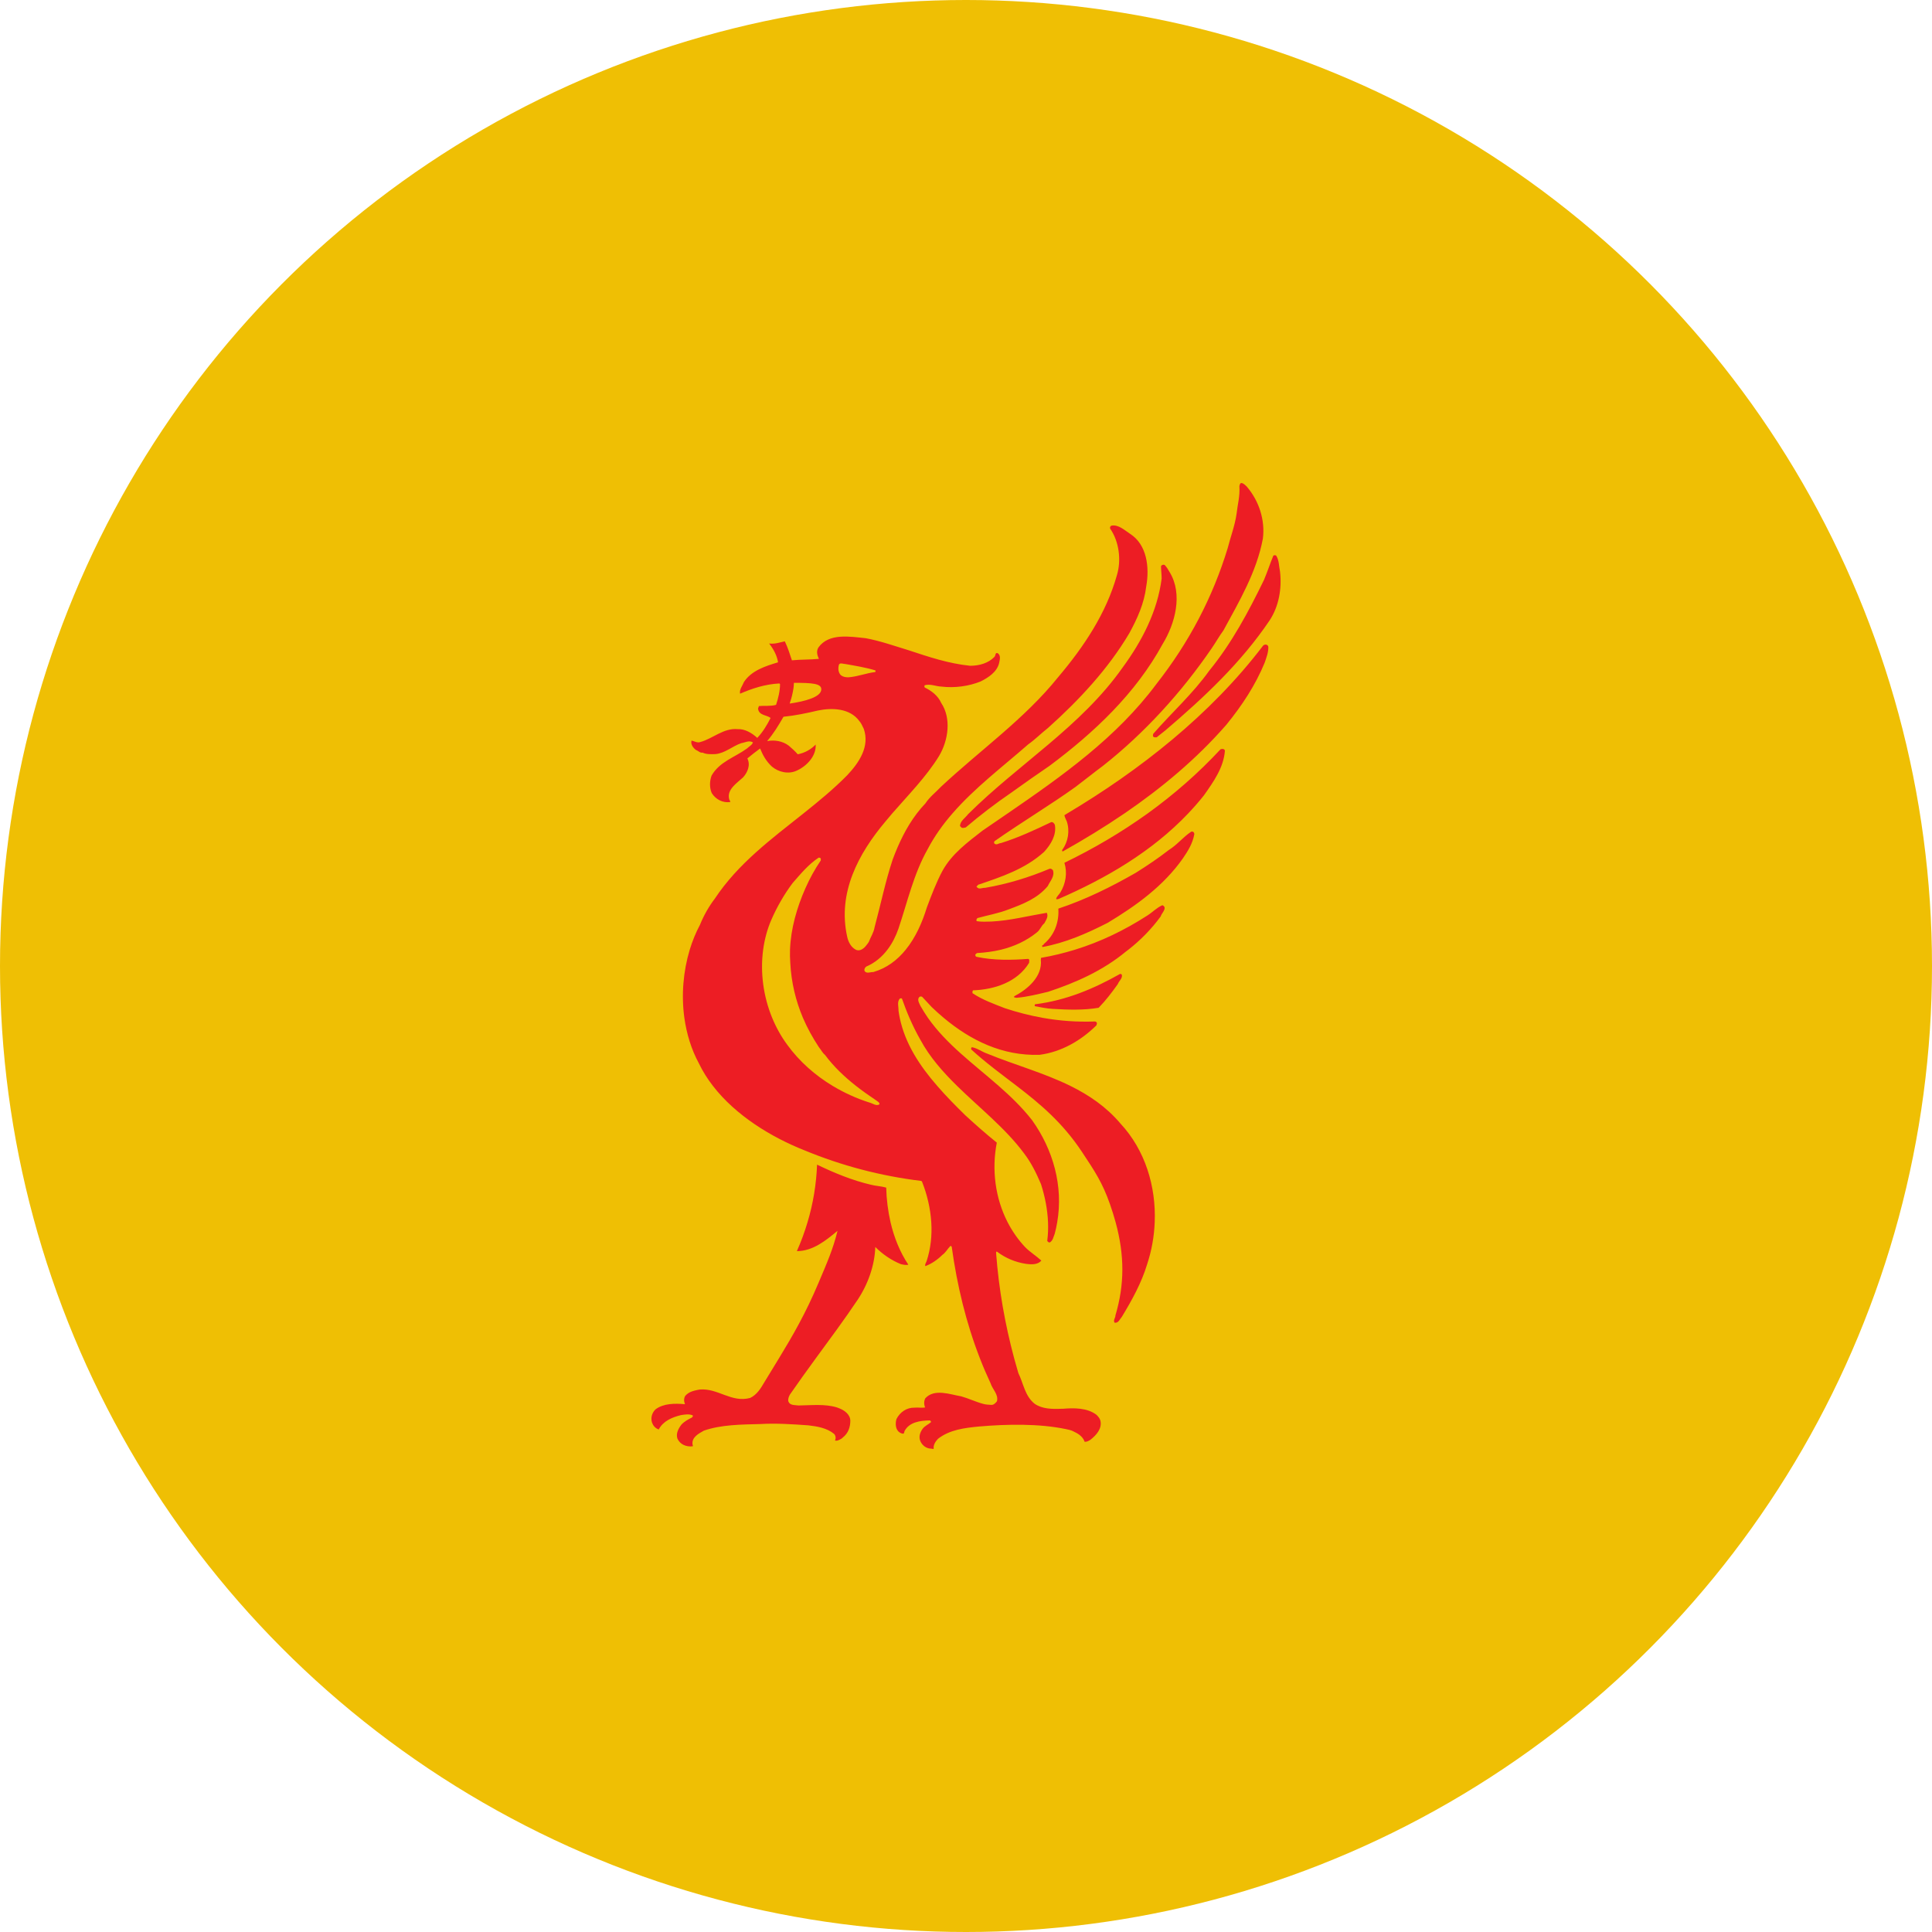 <?xml version="1.0" encoding="UTF-8" standalone="no"?><!-- Generator: Gravit.io --><svg xmlns="http://www.w3.org/2000/svg" xmlns:xlink="http://www.w3.org/1999/xlink" style="isolation:isolate" viewBox="0 0 512 512" width="512pt" height="512pt"><defs><clipPath id="_clipPath_98pv63EMHpeCv7ahZYJ2xMDj9mi6Hlb7"><rect width="512" height="512"/></clipPath></defs><g clip-path="url(#_clipPath_98pv63EMHpeCv7ahZYJ2xMDj9mi6Hlb7)"><circle vector-effect="non-scaling-stroke" cx="256" cy="256" r="256" fill="rgb(239,191,4)" /><path d=" M 328.932 128 C 328.586 128.096 328.541 128.497 328.45 128.804 C 328.638 131.504 327.959 133.762 327.715 136.085 C 327.285 139.227 326.126 142.219 325.349 145.272 C 321.384 158.274 315.147 170.208 306.447 181.285 C 295.891 195.471 281.522 205.635 267.057 215.553 C 264.821 217.082 262.566 218.61 260.35 220.146 C 256.386 223.238 252.237 226.288 249.763 230.781 C 248.132 233.827 246.812 237.308 245.606 240.542 C 244.422 244.403 242.658 248.447 240.024 251.681 C 237.822 254.405 235.014 256.57 231.434 257.607 C 230.714 257.555 229.602 258.135 229.114 257.308 C 228.974 256.832 229.2 256.447 229.551 256.16 C 231.857 255.179 233.718 253.595 235.178 251.681 C 236.463 249.998 237.433 248.046 238.118 246.054 C 240.485 239.001 242.137 231.603 245.812 225.085 C 247.647 221.585 249.901 218.453 252.427 215.553 C 258.334 208.762 265.671 203.233 272.477 197.271 C 274.267 196.019 275.976 194.284 277.714 192.93 C 285.937 185.573 293.715 177.233 299.281 167.803 C 301.405 163.929 303.239 159.863 303.76 155.423 C 304.689 150.247 303.905 144.324 299.534 141.504 C 298.027 140.53 296.534 139.033 294.642 139.277 C 294.263 139.367 294.07 139.712 294.205 140.103 C 296.573 143.478 297.204 148.461 295.997 152.414 C 293.189 162.471 287.295 171.331 280.425 179.447 C 271.529 190.524 259.765 198.782 249.372 208.501 C 248.013 209.951 246.316 211.239 245.261 212.888 C 244.446 213.742 243.684 214.633 242.987 215.552 C 240.137 219.294 238.141 223.552 236.556 227.817 C 234.619 233.667 233.382 239.763 231.779 245.709 C 231.547 247.158 230.727 248.322 230.24 249.637 C 229.724 250.389 229.068 251.324 228.218 251.681 C 227.873 251.833 227.506 251.886 227.093 251.795 C 226.996 251.755 226.892 251.725 226.795 251.681 C 225.522 251.029 224.799 249.589 224.521 248.282 C 221.91 236.626 227.469 226.234 234.627 217.734 C 235.226 216.996 235.853 216.272 236.464 215.552 C 240.792 210.574 245.468 205.853 248.844 200.371 C 251.313 196.265 252.176 190.374 249.418 186.268 C 248.598 184.382 246.816 183.03 245.077 182.203 C 244.937 182.01 244.937 181.769 245.077 181.583 C 246.619 181.187 248.014 181.899 249.464 181.95 C 252.959 182.385 256.77 181.858 259.868 180.595 C 261.902 179.586 264.183 178.093 264.76 175.771 C 264.915 174.956 265.334 173.735 264.416 173.107 C 263.685 172.817 263.883 173.782 263.542 174.072 C 261.947 175.753 259.48 176.438 257.111 176.438 C 251.358 175.854 246.147 174.088 240.873 172.349 C 237.057 171.188 233.36 169.869 229.435 169.134 C 225.285 168.709 219.636 167.69 216.871 171.614 C 216.294 172.576 216.546 173.635 217.032 174.6 C 214.711 174.843 212.279 174.747 209.866 174.991 C 209.289 173.253 208.759 171.557 207.983 169.961 C 206.623 170.248 205.321 170.733 203.826 170.535 C 204.987 172.03 205.903 173.673 206.192 175.518 C 202.85 176.526 199.125 177.708 197.142 180.755 C 196.757 181.769 195.894 182.723 196.131 183.833 C 199.37 182.434 202.764 181.321 206.536 181.123 L 206.719 181.284 C 206.719 183.114 206.241 185.052 205.662 186.796 C 204.121 187.221 202.565 186.964 201.069 187.118 C 201.159 187.36 200.818 187.609 200.908 187.899 C 201.151 189.626 203.299 189.489 204.215 190.265 C 203.299 192.101 202.129 194.051 200.678 195.548 C 199.279 194.246 197.401 193.138 195.464 193.228 C 191.738 192.894 188.929 195.733 185.588 196.65 C 184.812 196.944 183.943 196.394 183.268 196.26 C 182.979 197.171 183.618 198.135 184.393 198.718 C 185.016 198.962 185.541 199.589 186.208 199.453 C 187.126 199.927 188.452 199.888 189.607 199.843 C 192.173 199.593 194.05 197.77 196.428 196.949 C 197.436 196.795 198.51 196.113 199.529 196.742 C 199.337 197.427 198.501 197.816 197.967 198.35 C 194.734 200.716 190.71 201.817 188.574 205.539 C 188.042 206.989 187.997 208.729 188.62 210.179 C 189.691 211.871 191.554 212.833 193.535 212.545 C 193.535 212.301 193.373 212.105 193.283 211.924 C 192.456 209.269 195.31 207.526 196.957 205.975 C 198.118 204.678 198.943 202.736 198.06 200.992 C 199.176 200.074 200.235 199.222 201.436 198.35 C 202.122 200.088 203.043 201.734 204.537 203.127 C 206.276 204.623 208.966 205.249 211.129 204.23 C 213.74 203.069 216.358 200.368 216.159 197.317 C 214.896 198.624 213.246 199.549 211.405 199.889 C 210.623 198.972 209.956 198.442 209.039 197.615 C 207.435 196.408 205.324 196.017 203.297 196.398 C 205.035 194.37 206.33 192.21 207.637 189.944 C 210.69 189.645 213.726 189.01 216.779 188.291 C 220.596 187.509 225.197 187.715 227.666 191.001 C 228.153 191.533 228.526 192.31 228.906 193.137 C 230.555 197.821 227.663 202.118 224.519 205.448 C 220.934 209.088 216.971 212.348 212.944 215.554 C 204.42 222.337 195.593 228.864 189.448 238.131 C 187.901 240.158 186.512 242.571 185.497 245.09 C 184.399 247.14 183.496 249.36 182.787 251.682 C 181.059 257.401 180.531 263.703 181.362 269.735 C 181.958 273.999 183.217 278.117 185.198 281.77 C 186.219 283.905 187.481 285.906 188.942 287.788 C 195.008 295.649 204.417 301.364 213.15 304.831 C 223.067 308.936 233.419 311.658 244.157 312.961 L 244.341 313.145 C 245.677 316.497 246.566 320.195 246.798 323.917 C 247.02 327.393 246.651 330.909 245.558 334.229 C 245.406 334.608 245.072 335.05 245.213 335.538 C 246.856 334.949 248.509 333.781 249.715 332.575 C 250.633 331.947 251.075 330.985 251.851 330.21 C 252.037 330.163 252.122 330.263 252.218 330.416 C 253.629 340.621 256.013 350.559 259.706 360.021 C 260.55 362.219 261.489 364.386 262.485 366.521 C 263.018 368.214 264.65 369.505 264.208 371.345 C 263.875 371.776 263.343 372.36 262.715 372.31 C 261.986 372.264 261.162 372.233 260.533 372.034 C 258.551 371.502 256.625 370.567 254.699 370.036 C 251.8 369.56 247.637 367.908 245.213 370.564 C 244.829 371.295 244.833 372.211 245.167 372.976 C 244.3 373.174 243.328 372.941 242.364 373.045 C 240.274 372.988 238.504 374.241 237.587 376.031 C 237.298 376.898 237.284 378.229 237.817 378.994 C 238.152 379.571 238.774 379.912 239.402 379.959 C 239.595 379.805 239.655 379.558 239.7 379.269 C 240.964 376.856 243.824 376.477 246.384 376.421 C 246.571 376.477 246.797 376.659 246.706 376.903 C 245.975 377.531 245.079 377.867 244.501 378.649 C 243.782 379.667 243.368 380.866 243.995 382.117 C 244.528 383.137 245.546 383.909 246.798 383.909 C 247.262 383.921 247.255 384.108 247.441 383.909 C 247.301 382.996 247.87 382.027 248.59 381.291 C 251.682 378.878 255.604 378.408 259.568 378.029 C 266.926 377.399 275.406 377.235 282.536 378.741 C 284.162 379.075 284.116 379.177 284.925 379.568 C 285.979 380.054 287.049 380.91 287.428 382.071 C 288.012 382.161 288.548 381.831 288.99 381.543 C 290.576 380.285 292.073 378.609 291.631 376.535 C 291.479 375.951 291.211 375.589 290.621 374.973 C 288.147 373.049 284.614 373.093 281.617 373.343 C 281.617 373.343 281.521 373.343 281.181 373.343 C 278.724 373.433 276.204 373.393 274.221 372.034 C 271.611 370.007 271.224 366.61 269.881 363.903 C 269.497 362.616 269.13 361.313 268.778 360.021 C 266.332 350.92 264.698 341.647 263.978 332.093 C 263.978 331.893 263.965 331.612 264.208 331.702 C 266.53 333.441 269.094 334.51 271.948 334.941 C 273.353 335.138 275.051 335.183 275.968 334.067 C 274.655 332.86 272.982 331.821 271.719 330.554 C 269.844 328.571 268.274 326.316 267.033 323.916 C 263.761 317.55 262.76 309.997 264.163 302.809 C 261.163 300.396 258.554 298.064 255.802 295.551 C 253.276 293.064 250.724 290.499 248.384 287.787 C 243.728 282.452 239.86 276.575 238.439 269.734 C 238.308 269.117 238.203 268.48 238.117 267.851 C 238.163 266.831 237.658 265.478 238.484 264.612 C 238.621 264.566 238.945 264.505 239.036 264.659 C 239.636 266.364 240.281 268.064 241.011 269.734 C 241.873 271.717 242.83 273.665 243.906 275.545 C 246.385 280.149 249.866 284.072 253.644 287.787 C 259.692 293.71 266.528 299.074 271.421 305.701 C 273.313 308.17 274.66 310.959 275.877 313.809 C 276.892 316.985 277.602 320.448 277.738 323.915 C 277.806 325.562 277.74 327.215 277.531 328.853 C 277.719 329.091 277.91 329.339 278.243 329.243 C 279.07 328.709 279.155 327.79 279.507 326.969 C 279.785 325.95 280.003 324.933 280.172 323.915 C 281.834 314.276 279.068 304.639 273.511 296.858 C 270.856 293.471 267.812 290.533 264.669 287.786 C 258.049 281.964 250.94 276.885 245.905 269.733 C 245.204 268.714 244.535 267.649 243.906 266.54 C 243.617 265.82 242.902 264.858 243.723 264.129 C 243.922 264.077 244.191 264.033 244.388 264.175 L 246.915 266.886 C 247.935 267.882 249.004 268.816 250.085 269.734 C 257.25 275.731 265.628 279.847 275.488 279.541 C 281.254 278.776 286.426 275.815 290.577 271.709 L 290.716 271.135 C 290.625 270.891 290.432 270.744 290.233 270.699 C 285.419 270.885 280.773 270.532 276.292 269.734 C 272.86 269.116 269.535 268.254 266.301 267.184 C 263.356 266.029 260.402 264.994 257.734 263.211 C 257.688 262.967 257.695 262.645 257.849 262.453 C 263.45 262.254 269.583 260.325 272.732 255.149 C 272.682 254.815 272.965 254.268 272.479 254.116 C 268.027 254.455 263.209 254.516 258.905 253.587 C 258.571 253.587 258.468 253.3 258.468 253.013 C 258.52 252.825 258.769 252.712 258.905 252.577 C 261.089 252.446 263.218 252.176 265.267 251.681 C 268.744 250.83 271.989 249.369 274.821 247.064 C 275.694 246.378 275.93 245.326 276.75 244.699 C 277.193 243.82 277.904 242.962 277.416 241.896 C 272.484 242.717 267.645 243.972 262.763 244.216 C 261.556 244.261 260.065 244.322 258.858 244.124 C 258.615 243.835 258.843 243.484 259.041 243.297 C 261.844 242.52 264.701 242.031 267.356 240.977 C 271.129 239.572 274.917 238.118 277.668 234.822 C 278.292 233.479 279.601 232.181 279.024 230.596 C 278.775 230.352 278.536 230.137 278.151 230.229 C 272.737 232.506 267.038 234.262 261.085 235.281 C 260.309 235.235 259.488 235.8 258.903 235.121 C 258.524 234.735 259.241 234.835 259.133 234.5 C 265.375 232.375 271.624 230.343 276.703 225.75 C 278.488 223.812 280.027 221.263 279.551 218.607 C 279.4 218.226 279.074 217.814 278.586 217.872 C 274.237 219.949 269.886 221.979 265.242 223.43 C 264.665 223.43 264.127 224.055 263.542 223.568 C 263.396 223.382 263.39 223.055 263.589 222.902 C 267.219 220.359 270.916 217.966 274.613 215.553 C 278.109 213.276 281.608 210.994 285.017 208.548 C 287.385 206.757 289.841 204.778 292.252 202.989 C 303.239 194.34 313.122 183.504 321.146 171.753 C 322.21 170.213 323.108 168.574 324.224 167.068 C 328.433 159.331 333.028 151.54 334.675 142.745 C 335.299 137.817 333.665 132.734 330.379 128.918 C 329.938 128.533 329.561 128.046 328.932 128 Z  M 337.867 147.132 C 337.703 147.126 337.53 147.171 337.43 147.293 C 336.563 149.416 335.846 151.605 334.972 153.678 C 330.902 162.043 326.455 170.408 320.457 177.748 C 316.109 183.846 310.457 188.912 305.619 194.469 C 305.569 194.666 305.467 195.011 305.619 195.204 C 305.863 195.498 306.295 195.388 306.538 195.388 L 308.904 193.504 C 319.098 184.805 328.871 175.668 336.465 164.404 C 338.878 160.727 339.743 156.084 339.221 151.495 C 338.927 150.092 338.987 148.544 338.256 147.338 C 338.187 147.194 338.031 147.138 337.867 147.132 Z  M 308.33 149.659 C 308.039 149.666 307.768 149.828 307.687 150.049 C 307.687 151.159 307.848 152.216 307.848 153.334 C 306.733 162.033 302.604 169.961 297.49 176.922 C 286.457 192.591 269.893 202.484 256.538 215.783 C 255.775 216.802 254.493 217.53 254.402 218.884 C 254.538 219.036 254.653 219.218 254.885 219.366 C 255.275 219.462 255.5 219.376 255.941 219.274 C 259.862 215.942 263.788 212.939 268.091 209.995 C 271.422 207.582 274.765 205.266 278.151 202.944 C 289.948 194.143 300.966 183.79 308.124 170.651 C 311.409 165.276 313.541 157.456 309.961 151.611 C 309.576 150.924 309.15 150.236 308.629 149.704 C 308.53 149.67 308.428 149.656 308.33 149.659 Z  M 335.271 170.835 C 335.046 170.866 334.817 170.978 334.674 171.179 C 320.787 189.431 301.979 204.164 282.859 215.553 C 282.593 215.711 282.344 215.875 282.078 216.035 C 282.167 216.571 282.455 217.11 282.698 217.643 C 283.566 220.152 283.067 223.104 281.526 225.176 C 281.424 225.373 281.472 225.556 281.618 225.659 C 287.175 222.542 292.693 219.181 298.017 215.553 C 307.866 208.823 317.092 201.129 325.005 192.057 C 329.213 186.886 332.698 181.564 335.157 175.612 C 335.598 174.258 336.167 172.914 336.122 171.409 C 336.025 170.958 335.647 170.78 335.271 170.835 Z  M 222.844 175.818 C 223.189 175.801 223.61 175.957 223.947 175.957 C 226.66 176.443 229.398 176.875 231.962 177.656 C 232.109 177.747 232.009 177.95 231.962 178.093 C 229.504 178.393 227.318 179.307 224.842 179.494 C 224.123 179.494 223.45 179.395 222.866 178.965 C 222.102 178.233 222.06 177.035 222.338 176.117 C 222.452 175.916 222.639 175.829 222.844 175.818 Z  M 210.396 180.963 C 215.256 180.946 217.654 181.144 217.654 182.663 C 217.654 184.763 213.201 185.886 209.271 186.453 C 209.503 185.79 209.866 184.621 210.098 183.421 C 210.274 182.481 210.335 182.282 210.396 180.963 Z  M 323.788 198.488 C 323.668 198.505 323.542 198.531 323.443 198.579 C 317.565 204.917 311.083 210.563 304.173 215.553 C 297.169 220.581 289.735 224.946 282.078 228.645 C 282.904 231.256 282.449 234.16 280.998 236.523 C 280.658 237.106 280.037 237.552 279.895 238.176 C 280.037 238.465 280.319 238.223 280.561 238.223 C 292.937 232.843 305.226 225.759 314.898 215.554 C 316.349 214.017 317.736 212.445 319.055 210.776 C 321.621 207.145 324.267 203.411 324.614 198.97 C 324.538 198.537 324.149 198.433 323.788 198.488 Z  M 315.726 220.376 C 313.455 221.876 312.06 223.817 309.731 225.268 C 306.877 227.492 303.976 229.426 300.981 231.308 C 294.406 235.073 287.624 238.427 280.471 240.794 C 280.708 244.368 279.445 247.83 276.59 250.211 C 276.653 250.5 276.176 250.403 276.176 250.647 C 276.176 250.75 276.177 250.878 276.268 250.969 C 282.31 249.87 287.967 247.409 293.539 244.561 C 301.032 240.058 308.362 234.79 313.498 227.45 C 314.846 225.467 316.065 223.517 316.507 221.065 C 316.478 220.531 316.167 220.329 315.726 220.376 Z  M 216.942 227.289 C 217.174 227.289 217.414 227.298 217.516 227.542 L 217.516 228.024 C 215.914 230.392 214.612 232.763 213.451 235.374 C 211.18 240.489 209.573 246.09 209.362 251.682 C 209.328 252.853 209.347 254.023 209.431 255.195 C 209.709 260.387 210.876 265.209 212.785 269.734 C 213.934 272.413 215.351 274.987 216.988 277.474 C 217.566 278.147 217.946 279.02 218.619 279.541 C 220.959 282.695 223.824 285.397 226.865 287.787 C 228.547 289.106 230.282 290.335 232.009 291.484 C 232.406 291.819 233.163 292.122 233.066 292.656 C 232.2 293.233 231.252 292.366 230.379 292.174 C 227.038 291.115 223.762 289.627 220.687 287.787 C 216.059 285 211.881 281.357 208.651 276.9 C 207.033 274.719 205.686 272.291 204.632 269.734 C 202.31 264.098 201.429 257.746 202.243 251.681 C 202.611 248.968 203.31 246.299 204.403 243.78 C 205.898 240.348 207.839 236.963 210.053 234.019 C 212.143 231.639 214.178 229.135 216.942 227.289 Z  M 307.986 239.921 C 306.536 240.549 305.384 241.793 304.081 242.608 C 298.062 246.493 291.664 249.591 284.88 251.681 C 281.947 252.575 278.953 253.319 275.877 253.84 L 275.83 254.369 C 276.306 258.814 272.286 262.196 268.756 264.038 L 268.756 264.313 L 269.399 264.428 C 272.3 264.184 275.093 263.461 277.806 262.82 C 285.108 260.407 292.223 257.255 298.362 252.186 C 298.589 252.017 298.808 251.856 299.028 251.68 C 302.182 249.233 305.206 246.151 307.595 242.86 C 307.838 242.034 308.77 241.32 308.628 240.403 C 308.477 240.212 308.28 239.876 307.986 239.921 Z  M 296.847 258.089 C 289.842 262.053 282.493 265.131 274.269 266.151 C 274.224 266.303 274.129 266.503 274.269 266.656 C 275.821 266.945 277.377 267.278 279.024 267.369 C 283.124 267.611 287.182 267.743 291.151 267.07 C 293.042 265.134 294.681 262.979 296.226 260.8 C 296.515 259.984 297.504 259.306 297.306 258.342 C 297.261 258.143 297 258.133 296.847 258.089 Z  M 257.549 277.519 C 257.35 277.671 257.321 277.907 257.411 278.14 C 261.331 281.718 265.408 284.688 269.446 287.786 C 275.568 292.48 281.576 297.473 286.764 305.31 C 290.139 310.412 292.132 313.361 294.16 319.137 C 294.726 320.762 295.228 322.362 295.652 323.915 C 298.042 332.691 298.031 340.404 295.606 348.582 C 295.606 349.302 294.974 349.791 295.353 350.512 C 296.373 350.754 296.773 349.55 297.305 348.973 C 299.961 344.572 302.518 339.985 304.012 335.008 C 305.195 331.434 305.864 327.686 306.01 323.915 C 306.396 314.393 303.468 304.759 296.915 297.732 C 293.143 293.273 288.579 290.21 283.686 287.787 C 276.625 284.303 268.84 282.187 261.614 279.22 C 260.216 278.742 259 277.762 257.549 277.519 Z  M 216.529 308.641 C 216.343 313.731 215.504 318.913 214.002 323.914 C 213.227 326.524 212.287 329.076 211.177 331.562 C 215.452 331.562 218.959 328.663 221.948 326.187 C 220.795 330.978 219.15 334.7 216.918 339.968 C 213.521 348.027 210.098 353.953 206.399 360.018 C 205.148 362.086 203.848 364.189 202.517 366.38 C 201.645 367.874 200.581 369.642 198.796 370.469 C 193.819 371.811 190.266 367.816 185.429 368.241 C 183.147 368.637 182.398 369.074 181.616 369.895 C 181.179 370.568 181.235 371.41 181.524 372.123 C 178.812 371.895 175.873 371.892 173.738 373.478 C 172.821 374.35 172.389 375.648 172.773 376.946 C 173.062 377.773 173.601 378.472 174.565 378.83 C 175.725 376.604 178.1 375.589 180.467 375.017 C 181.487 374.869 182.548 374.666 183.522 375.063 C 183.754 375.198 183.554 375.507 183.361 375.661 C 182.398 376.147 181.335 376.7 180.558 377.567 C 179.795 378.587 179.106 379.858 179.501 381.173 C 180.199 382.844 181.925 383.484 183.566 383.286 C 183.707 383.087 183.52 382.91 183.52 382.712 C 183.322 380.882 185.148 379.904 186.552 379.129 C 191.191 377.525 196.47 377.524 201.55 377.383 C 205.746 377.139 209.996 377.433 214.205 377.728 C 216.68 378.017 219.158 378.45 221.05 380.002 C 221.474 380.433 221.569 381.213 221.28 381.748 C 221.903 381.934 222.493 381.535 223.025 381.242 C 223.116 381.152 223.172 381.13 223.393 380.92 C 224.843 379.759 225.345 378.151 225.345 376.464 C 225.298 374.822 223.731 373.714 222.428 373.226 C 222.138 373.113 222.074 373.075 221.762 372.973 C 218.567 372.008 215.042 372.42 211.61 372.467 C 210.631 372.314 209.37 372.499 208.945 371.434 C 208.747 370.804 209.048 370.095 209.336 369.574 C 211.552 366.363 213.853 363.18 216.157 360.019 C 219.941 354.849 223.763 349.714 227.273 344.47 C 230.025 340.351 231.818 335.296 231.959 330.46 C 233.895 332.396 236.214 333.988 238.734 335.008 C 239.358 335.148 240.132 335.338 240.71 335.146 C 238.462 331.758 236.942 327.939 236.002 323.915 C 235.322 320.934 234.932 317.836 234.853 314.728 C 233.551 314.347 232.119 314.304 230.811 313.97 C 225.837 312.808 221.031 310.82 216.529 308.641 Z " fill="rgb(237,29,36)"/></g></svg>